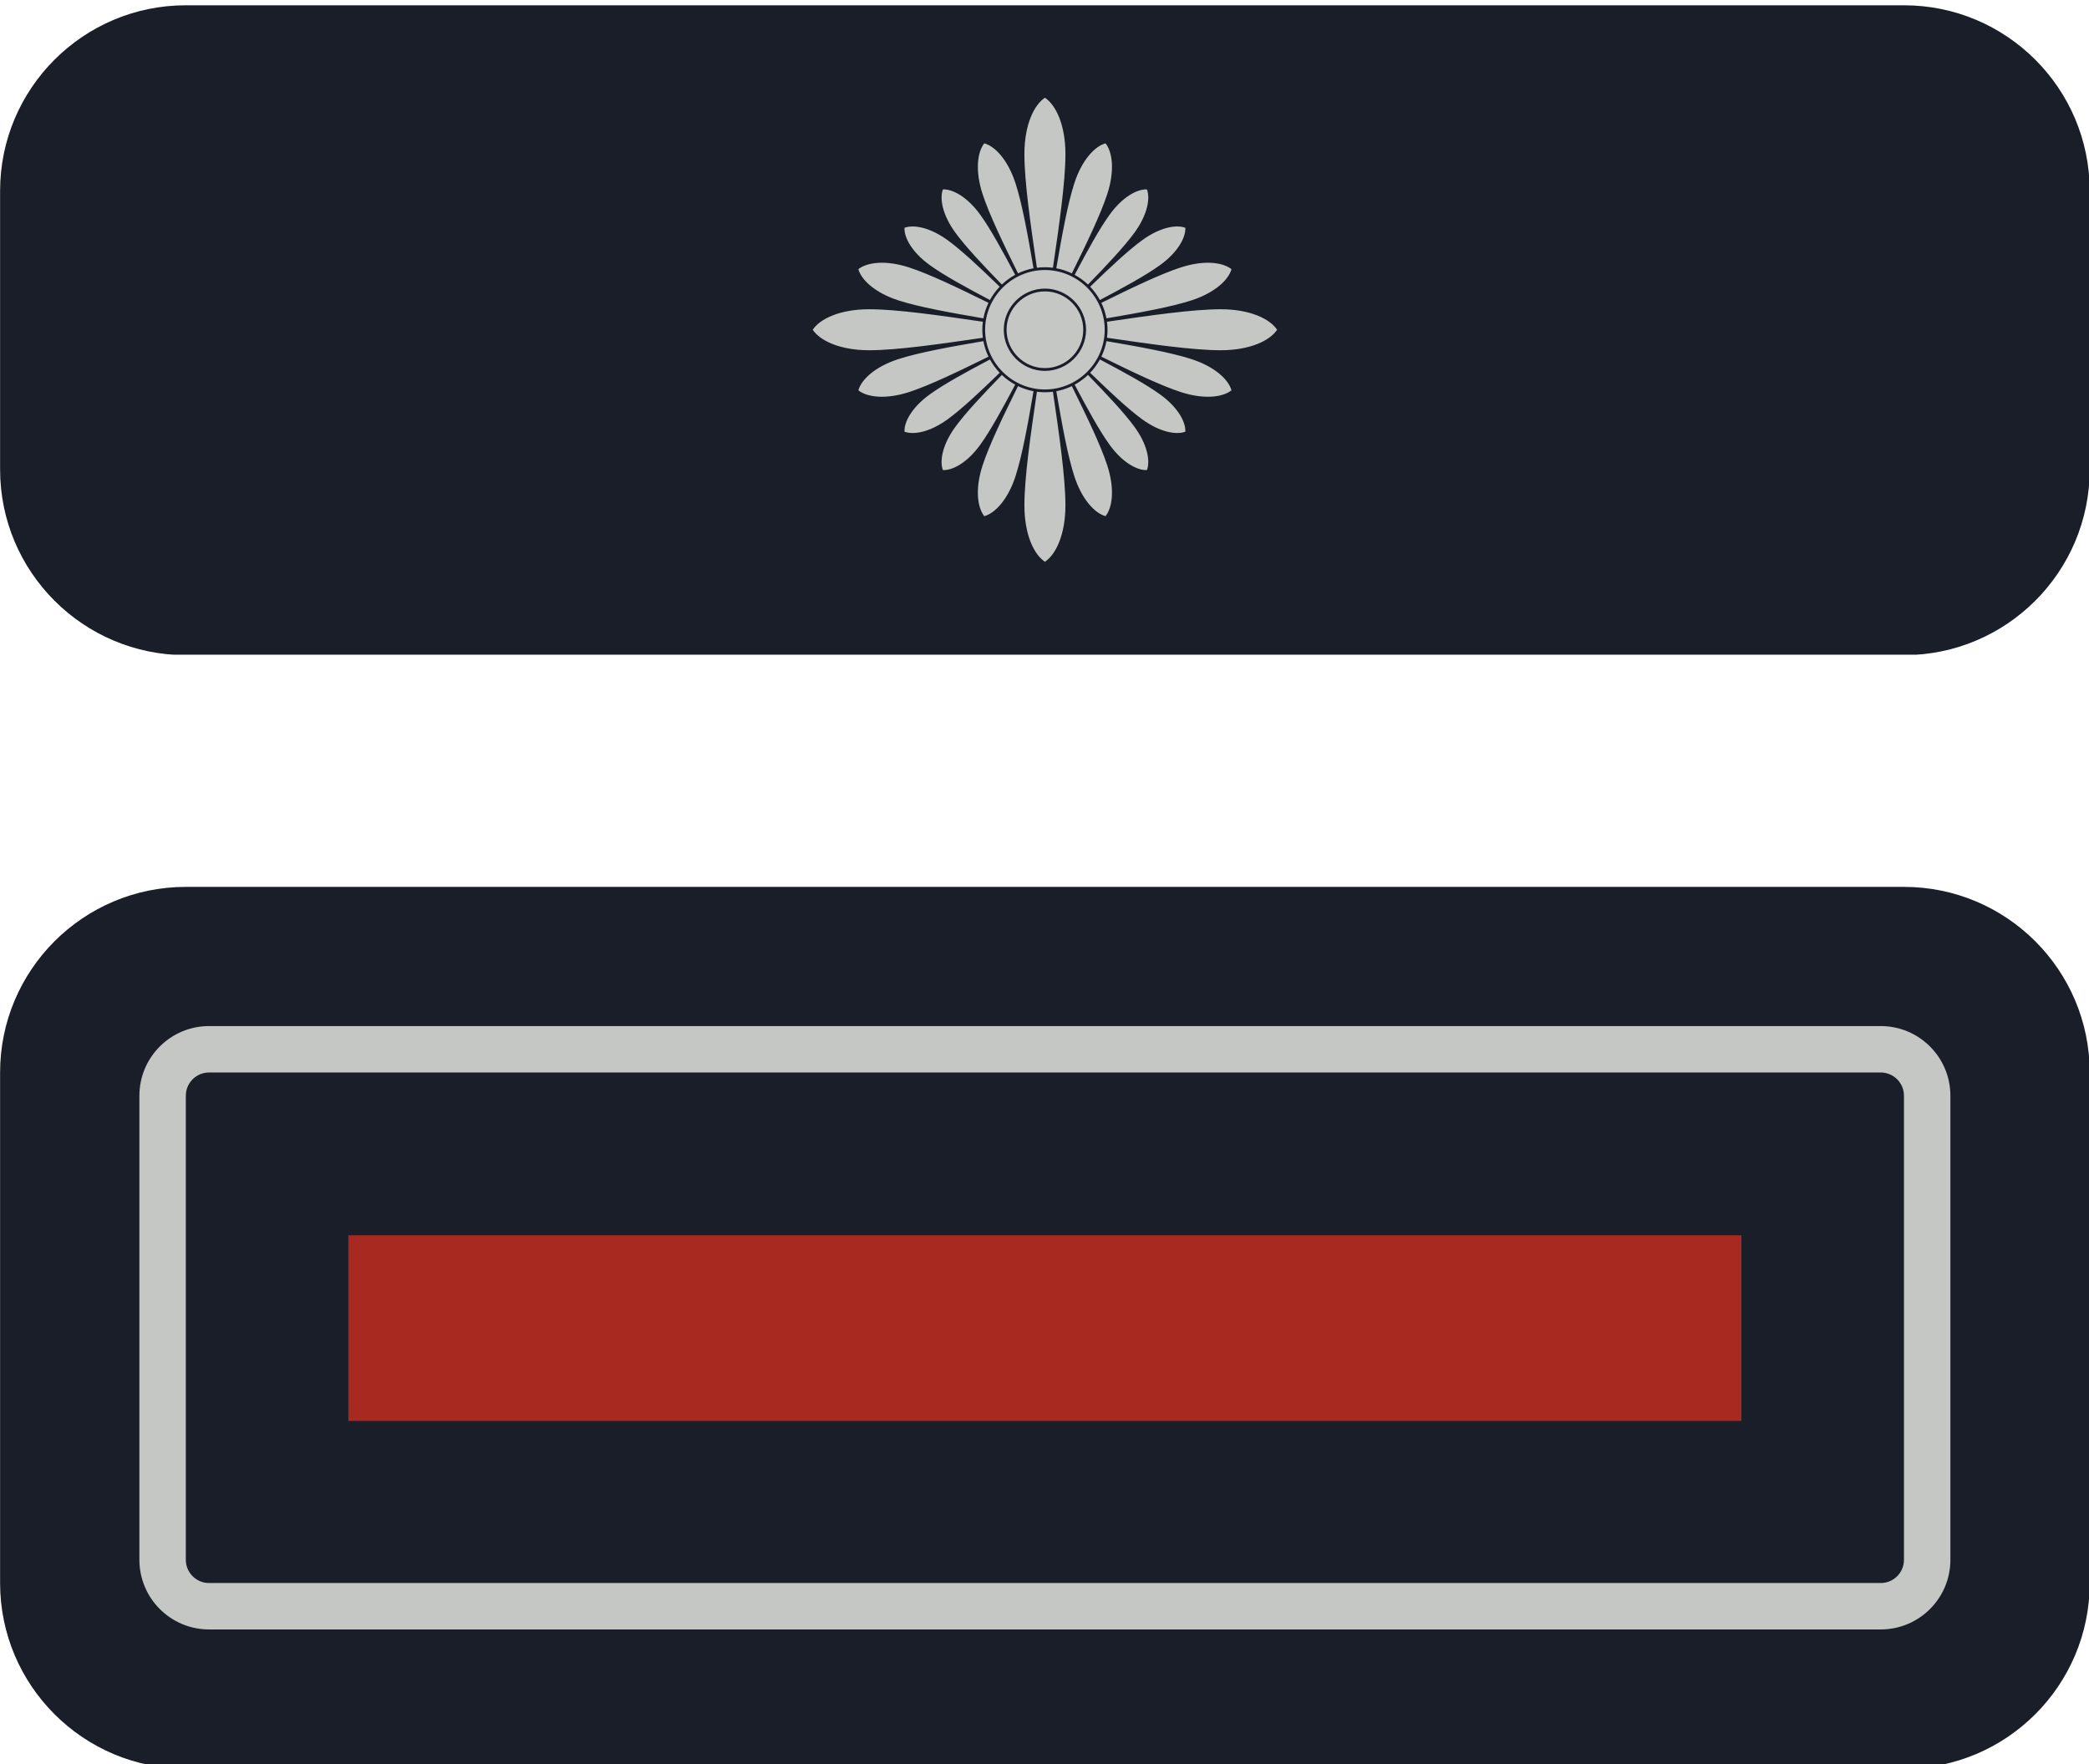 <?xml version="1.0" encoding="UTF-8" standalone="no"?>
<!DOCTYPE svg PUBLIC "-//W3C//DTD SVG 1.1//EN" "http://www.w3.org/Graphics/SVG/1.1/DTD/svg11.dtd">
<svg width="100%" height="100%" viewBox="0 0 90 76" version="1.1" xmlns="http://www.w3.org/2000/svg" xmlns:xlink="http://www.w3.org/1999/xlink" xml:space="preserve" xmlns:serif="http://www.serif.com/" style="fill-rule:evenodd;clip-rule:evenodd;stroke-linejoin:round;stroke-miterlimit:2;">
    <g transform="matrix(1,0,0,1,-110,-252)">
        <g id="BM-Stv.-Wf" serif:id="BM Stv. Wf" transform="matrix(0.763,0,0,0.752,110,592.871)">
            <rect x="0" y="-453" width="118" height="101" style="fill:none;"/>
            <clipPath id="_clip1">
                <rect x="0" y="-453" width="118" height="101"/>
            </clipPath>
            <g clip-path="url(#_clip1)">
                <g id="Elemente.afdesign" transform="matrix(1.311,0,0,1.329,59,-377.25)">
                    <g transform="matrix(1,0,0,1,-155,-19)">
                        <g id="_1BG-GR" serif:id="1BG-GR" transform="matrix(1,0,0,1,110,0)">
                            <rect x="0" y="0" width="90" height="38" style="fill:none;"/>
                            <clipPath id="_clip2">
                                <rect x="0" y="0" width="90" height="38"/>
                            </clipPath>
                            <g clip-path="url(#_clip2)">
                                <g transform="matrix(1.125,0,0,1.267,-37.125,-69.667)">
                                    <path d="M113,61.316C113,57.83 109.814,55 105.889,55L40.111,55C36.186,55 33,57.83 33,61.316L33,78.684C33,82.17 36.186,85 40.111,85L105.889,85C109.814,85 113,82.17 113,78.684L113,61.316Z" style="fill:rgb(25,30,40);"/>
                                </g>
                            </g>
                        </g>
                    </g>
                </g>
                <g id="Elemente.afdesign1" serif:id="Elemente.afdesign" transform="matrix(1.311,0,0,1.329,59,-434.395)">
                    <g transform="matrix(1,0,0,1,-45,-14)">
                        <g id="ST-BG-GR" transform="matrix(1,0,0,0.737,0,0)">
                            <rect x="0" y="0" width="90" height="38" style="fill:none;"/>
                            <clipPath id="_clip3">
                                <rect x="0" y="0" width="90" height="38"/>
                            </clipPath>
                            <g clip-path="url(#_clip3)">
                                <g transform="matrix(1.125,0,0,1.267,-37.125,-69.667)">
                                    <path d="M113,63.571C113,58.841 109.814,55 105.889,55L40.111,55C36.186,55 33,58.841 33,63.571L33,76.429C33,81.159 36.186,85 40.111,85L105.889,85C109.814,85 113,81.159 113,76.429L113,63.571Z" style="fill:rgb(25,30,40);"/>
                                </g>
                            </g>
                        </g>
                    </g>
                </g>
                <g id="Elemente.afdesign2" serif:id="Elemente.afdesign" transform="matrix(1.311,0,0,1.329,59,-434.395)">
                    <g transform="matrix(1,0,0,1,-1225,-502)">
                        <g id="_1ST-S" serif:id="1ST-S" transform="matrix(1,0,0,0.737,1180,488)">
                            <rect x="0" y="0" width="90" height="38" style="fill:none;"/>
                            <g transform="matrix(1,0,0,1.357,-30,-24.429)">
                                <g id="Stern-Silber.afdesign" serif:id="Stern Silber.afdesign" transform="matrix(0.2,0,0,0.2,75,32)">
                                    <g transform="matrix(1,0,0,1,-50,-50)">
                                        <clipPath id="_clip4">
                                            <rect x="0" y="0" width="100" height="100"/>
                                        </clipPath>
                                        <g clip-path="url(#_clip4)">
                                            <g id="path5563" transform="matrix(2.339,0,0,2.339,-84.115,-56.607)">
                                                <path d="M58.079,51.292C57.862,51.32 57.641,51.336 57.418,51.339L57.264,51.339C57.04,51.336 56.82,51.32 56.603,51.292C56.014,55.308 55.452,59.22 55.452,61.763C55.452,64.492 56.355,66.307 57.341,66.957C58.327,66.307 59.229,64.492 59.229,61.763C59.229,59.22 58.668,55.308 58.079,51.292ZM54.863,50.774C55.311,50.99 55.79,51.149 56.292,51.243C55.767,54.307 55.239,57.211 54.633,59.077C53.921,61.269 52.722,62.491 51.76,62.757C51.138,61.977 50.886,60.283 51.598,58.09C52.205,56.224 53.485,53.563 54.863,50.774ZM59.819,50.774C59.371,50.99 58.891,51.149 58.39,51.243C58.915,54.307 59.442,57.211 60.049,59.077L60.049,59.077C60.761,61.269 61.96,62.491 62.922,62.757C63.544,61.977 63.796,60.283 63.084,58.09C62.477,56.224 61.197,53.563 59.819,50.774ZM53.376,49.745C53.743,50.094 54.155,50.396 54.603,50.641C53.433,52.856 52.31,54.906 51.371,56.198C50.173,57.848 48.829,58.549 47.947,58.509C47.637,57.683 47.888,56.188 49.087,54.538C50.026,53.245 51.629,51.543 53.376,49.745ZM61.306,49.745C60.939,50.094 60.526,50.396 60.079,50.641C61.249,52.856 62.372,54.906 63.31,56.198C64.509,57.848 65.853,58.549 66.735,58.509C67.045,57.683 66.794,56.188 65.595,54.538C64.656,53.245 63.052,51.543 61.306,49.745ZM52.279,48.318C52.523,48.766 52.826,49.178 53.175,49.545C51.378,51.291 49.675,52.894 48.382,53.833C46.732,55.032 45.238,55.284 44.411,54.973C44.371,54.092 45.072,52.748 46.723,51.549C48.015,50.61 50.064,49.487 52.279,48.318ZM62.403,48.318C62.158,48.766 61.856,49.178 61.506,49.545C63.304,51.291 65.007,52.894 66.299,53.833L66.299,53.833C67.95,55.032 69.444,55.284 70.27,54.973C70.31,54.092 69.609,52.748 67.959,51.549C66.667,50.61 64.618,49.487 62.403,48.318ZM51.675,46.629C51.769,47.131 51.929,47.611 52.145,48.059C49.357,49.435 46.697,50.716 44.83,51.322C42.638,52.035 40.944,51.783 40.164,51.161C40.429,50.199 41.652,49 43.844,48.287C45.709,47.681 48.612,47.153 51.675,46.629ZM63.007,46.629C62.913,47.131 62.753,47.61 62.537,48.059C65.325,49.435 67.985,50.716 69.852,51.322L69.852,51.322C72.044,52.035 73.738,51.783 74.518,51.161C74.253,50.199 73.03,49 70.838,48.287C68.972,47.681 66.07,47.153 63.007,46.629ZM57.337,40.077L57.344,40.077C60.363,40.077 62.846,42.561 62.846,45.58C62.846,48.598 60.363,51.082 57.344,51.082L57.337,51.082C54.319,51.082 51.835,48.598 51.835,45.58C51.835,42.561 54.319,40.077 57.337,40.077ZM61.129,45.582L61.129,45.577C61.129,43.499 59.419,41.788 57.341,41.788C55.263,41.788 53.553,43.499 53.553,45.577L53.553,45.582C53.553,47.66 55.263,49.371 57.341,49.371C59.419,49.371 61.129,47.66 61.129,45.582ZM60.872,45.577L60.872,45.582C60.872,47.519 59.278,49.113 57.341,49.113C55.404,49.113 53.81,47.519 53.81,45.582L53.81,45.577C53.81,43.64 55.404,42.046 57.341,42.046C59.278,42.046 60.872,43.64 60.872,45.577L60.872,45.577ZM51.626,46.318C51.594,46.076 51.578,45.829 51.578,45.58C51.578,45.33 51.594,45.083 51.626,44.841C47.611,44.252 43.7,43.691 41.157,43.691C38.429,43.691 36.614,44.594 35.963,45.58C36.614,46.565 38.429,47.468 41.157,47.468C43.7,47.468 47.611,46.907 51.626,46.318ZM63.056,44.841C67.071,44.252 70.982,43.691 73.525,43.691C76.253,43.691 78.068,44.594 78.718,45.58C78.068,46.565 76.253,47.468 73.525,47.468C70.982,47.468 67.071,46.907 63.056,46.318C63.088,46.076 63.104,45.829 63.104,45.58C63.104,45.33 63.088,45.083 63.056,44.841ZM62.537,43.101C62.753,43.549 62.913,44.028 63.007,44.53C66.07,44.006 68.972,43.478 70.838,42.872C73.03,42.159 74.253,40.96 74.518,39.998C73.738,39.376 72.044,39.125 69.852,39.837C67.985,40.443 65.325,41.724 62.537,43.101ZM51.675,44.53C48.612,44.006 45.709,43.478 43.844,42.872C41.652,42.159 40.429,40.96 40.164,39.998C40.944,39.376 42.638,39.125 44.83,39.837C46.697,40.443 49.357,41.724 52.145,43.1C51.929,43.549 51.769,44.028 51.675,44.53ZM61.506,41.614C61.856,41.981 62.158,42.394 62.403,42.841C64.618,41.672 66.667,40.549 67.959,39.61C69.609,38.411 70.31,37.068 70.27,36.186C69.444,35.875 67.95,36.127 66.299,37.326C65.007,38.265 63.304,39.868 61.506,41.614ZM52.279,42.841C50.064,41.672 48.014,40.549 46.723,39.61C45.072,38.411 44.371,37.068 44.411,36.186C45.238,35.875 46.732,36.127 48.382,37.326C49.675,38.265 51.378,39.868 53.176,41.614C52.826,41.981 52.523,42.394 52.279,42.841ZM60.079,40.518C60.526,40.763 60.939,41.065 61.306,41.414C63.052,39.616 64.656,37.914 65.595,36.621C66.794,34.971 67.045,33.476 66.735,32.65C65.853,32.61 64.509,33.311 63.31,34.961C62.372,36.253 61.249,38.303 60.079,40.518ZM53.376,41.414C51.629,39.616 50.026,37.914 49.087,36.621C47.888,34.971 47.637,33.476 47.947,32.65C48.829,32.61 50.172,33.311 51.371,34.961C52.31,36.253 53.433,38.303 54.603,40.518C54.155,40.763 53.743,41.065 53.376,41.414ZM58.39,39.916C58.892,40.01 59.371,40.169 59.819,40.385C61.196,37.597 62.477,34.936 63.084,33.069C63.796,30.876 63.544,29.182 62.922,28.403C61.96,28.668 60.761,29.89 60.049,32.083C59.442,33.948 58.915,36.852 58.39,39.916ZM54.863,40.385C53.486,37.597 52.205,34.936 51.598,33.069C50.886,30.876 51.138,29.182 51.76,28.403C52.722,28.668 53.921,29.89 54.633,32.083C55.239,33.948 55.767,36.852 56.292,39.916C55.791,40.01 55.311,40.169 54.863,40.385ZM56.603,39.867C56.014,35.851 55.452,31.939 55.452,29.396C55.452,26.667 56.355,24.852 57.341,24.202C58.327,24.852 59.229,26.667 59.229,29.396C59.229,31.939 58.668,35.851 58.079,39.867C57.838,39.836 57.593,39.82 57.344,39.82L57.337,39.82C57.089,39.82 56.844,39.836 56.603,39.867Z" style="fill:rgb(197,199,196);"/>
                                            </g>
                                        </g>
                                    </g>
                                    <g>
                                    </g>
                                </g>
                            </g>
                        </g>
                    </g>
                </g>
                <g id="Elemente.afdesign3" serif:id="Elemente.afdesign" transform="matrix(1.311,0,0,1.329,59,-409.145)">
                    <g transform="matrix(1,0,0,1,-1015,-493)">
                        <g id="SP-L" transform="matrix(1,0,0,0.156,940,458.156)">
                            <rect x="30" y="191" width="90" height="64" style="fill:none;"/>
                        </g>
                    </g>
                </g>
                <g id="Elemente.afdesign4" serif:id="Elemente.afdesign" transform="matrix(1.311,0,0,1.329,59,-377.25)">
                    <g transform="matrix(1,0,0,1,-1435,-187)">
                        <g id="_1BR-S" serif:id="1BR-S" transform="matrix(1,0,0,1,1390,168)">
                            <rect x="0" y="0" width="90" height="38" style="fill:none;"/>
                            <g transform="matrix(0.975,0,0,0.867,-26.175,-41.667)">
                                <path d="M113,58.462C113,56.551 111.621,55 109.923,55L36.077,55C34.379,55 33,56.551 33,58.462L33,81.538C33,83.449 34.379,85 36.077,85L109.923,85C111.621,85 113,83.449 113,81.538L113,58.462ZM110.949,58.462L110.949,81.538C110.949,82.175 110.489,82.692 109.923,82.692C109.923,82.692 36.077,82.692 36.077,82.692C35.511,82.692 35.051,82.175 35.051,81.538L35.051,58.462C35.051,57.825 35.511,57.308 36.077,57.308L109.923,57.308C110.489,57.308 110.949,57.825 110.949,58.462Z" style="fill:rgb(197,199,196);"/>
                            </g>
                        </g>
                    </g>
                </g>
                <g id="Elemente.afdesign5" serif:id="Elemente.afdesign" transform="matrix(1.311,0,0,1.329,59,-377.25)">
                    <g transform="matrix(1,0,0,1,-795,-19)">
                        <g id="_1LN-R" serif:id="1LN-R" transform="matrix(1,0,0,1,750,0)">
                            <rect x="0" y="0" width="90" height="38" style="fill:none;"/>
                            <g transform="matrix(1.63286e-16,2.667,-20,1.22465e-15,1115,-283.667)">
                                <rect x="112" y="52" width="3" height="3" style="fill:rgb(167,41,32);"/>
                            </g>
                        </g>
                    </g>
                </g>
            </g>
        </g>
    </g>
</svg>
